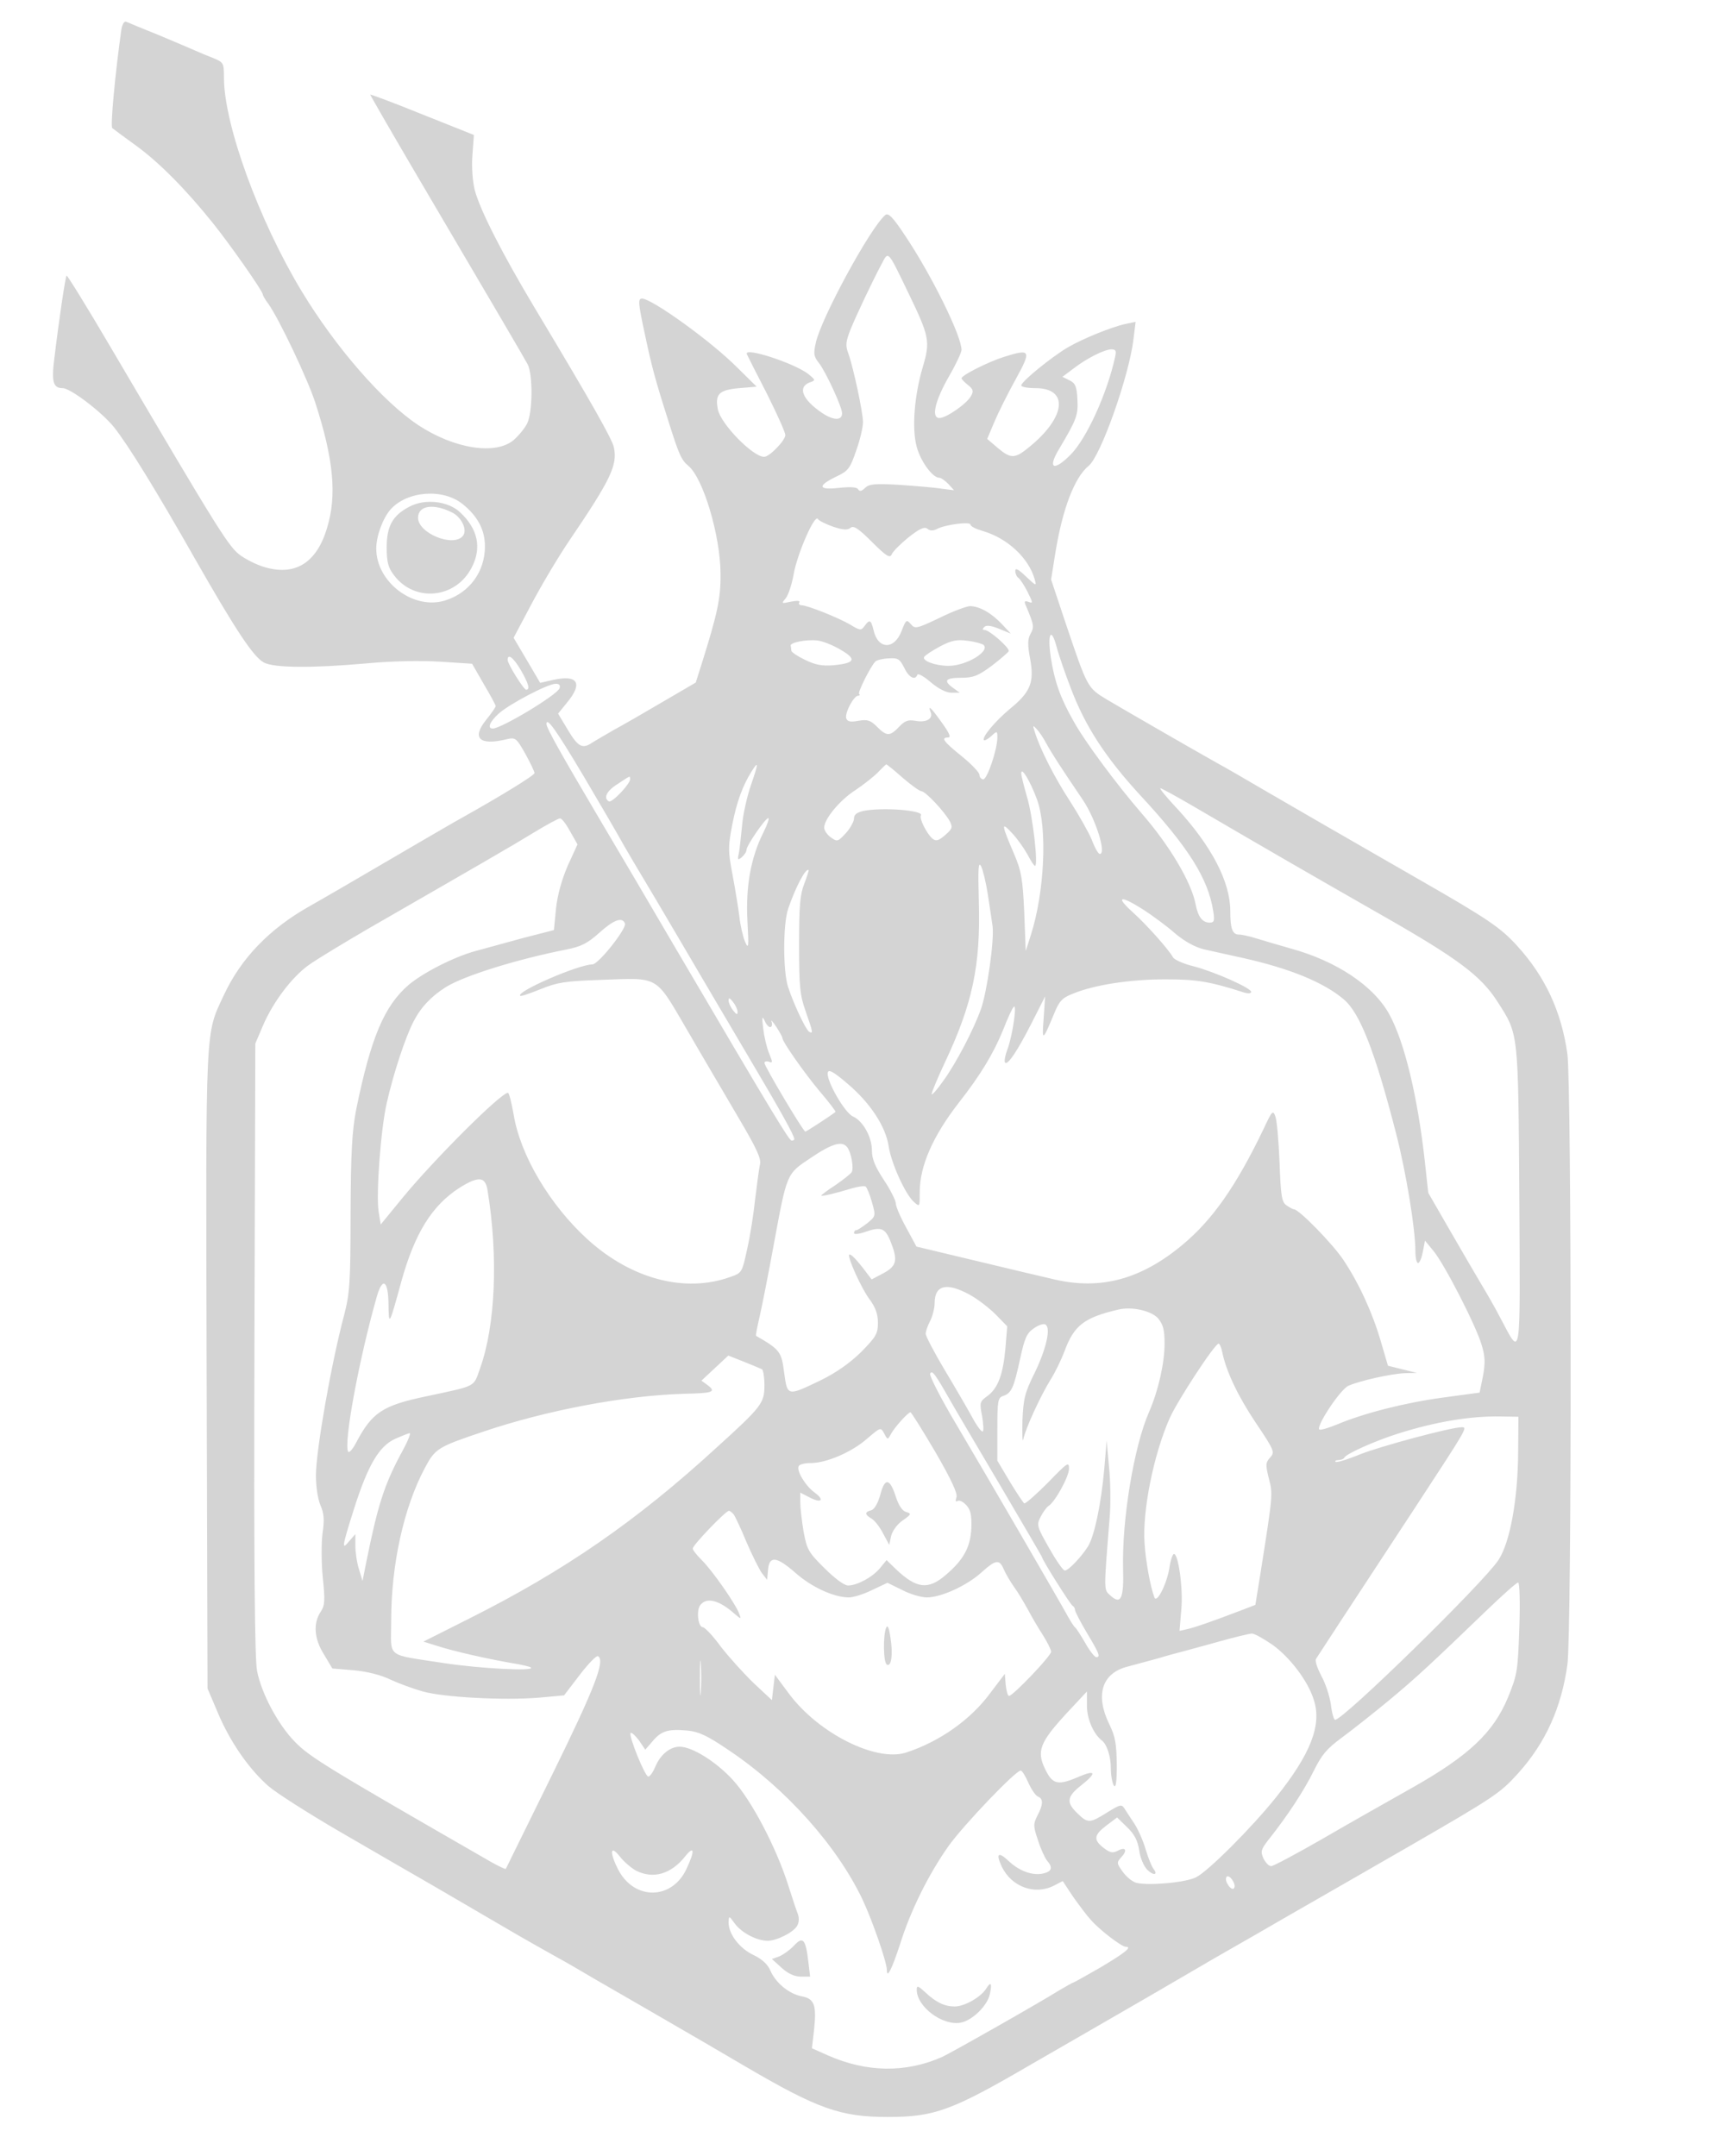 <?xml version="1.0" standalone="no"?>
<!DOCTYPE svg PUBLIC "-//W3C//DTD SVG 20010904//EN"
 "http://www.w3.org/TR/2001/REC-SVG-20010904/DTD/svg10.dtd">
<svg version="1.0" xmlns="http://www.w3.org/2000/svg"
 width="576pt" height="722pt" viewBox="0 0 576 722"
 preserveAspectRatio="xMidYMid meet">

<g transform="translate(0,722) scale(0.1,-0.1)"
fill="#d4d4d4" stroke="none">
<path d="M406 7118 c-20 -142 -37 -321 -30 -327 5 -4 41 -31 80 -59 77 -56
166 -146 256 -258 58 -72 168 -229 168 -240 0 -3 8 -18 19 -32 36 -51 130
-249 156 -328 62 -190 74 -313 40 -423 -34 -114 -104 -159 -203 -132 -25 6
-62 24 -84 39 -41 28 -69 73 -438 700 -78 133 -145 241 -147 239 -4 -4 -25
-144 -41 -277 -10 -79 -4 -100 28 -100 26 0 131 -80 172 -131 47 -59 142 -213
273 -444 133 -233 194 -326 229 -344 34 -18 160 -19 341 -3 85 8 182 10 248 6
l108 -7 39 -68 c22 -37 40 -70 40 -74 0 -3 -14 -24 -32 -46 -49 -61 -23 -87
68 -65 30 7 33 5 63 -48 17 -31 31 -60 31 -65 0 -8 -113 -77 -245 -151 -22
-12 -80 -46 -130 -75 -246 -144 -334 -195 -380 -221 -133 -75 -228 -174 -285
-296 -63 -136 -61 -80 -58 -1254 l3 -1069 34 -80 c41 -98 104 -189 170 -247
28 -24 135 -92 238 -152 103 -60 247 -143 318 -184 72 -42 182 -106 245 -143
63 -37 138 -79 165 -94 28 -15 86 -49 130 -75 44 -25 145 -84 225 -130 80 -46
205 -119 278 -162 241 -141 317 -168 474 -168 158 0 214 20 488 180 63 36 180
104 260 150 80 46 192 111 250 145 58 34 125 73 150 87 25 14 117 67 205 118
88 50 266 153 395 227 282 163 304 177 364 244 92 102 145 220 165 364 15 106
14 1938 0 2045 -20 142 -74 259 -169 363 -54 60 -102 92 -320 217 -285 164
-407 234 -520 300 -63 37 -137 80 -165 95 -75 42 -302 173 -368 212 -66 40
-65 39 -138 255 l-49 147 14 88 c24 148 64 254 112 293 41 34 136 304 150 425
l7 57 -34 -7 c-46 -10 -143 -49 -194 -79 -54 -32 -155 -114 -155 -127 0 -5 22
-9 48 -9 112 0 102 -97 -21 -197 -48 -40 -62 -40 -106 -3 l-35 30 24 57 c13
31 45 95 71 142 54 98 51 104 -38 76 -54 -17 -143 -62 -143 -72 0 -3 10 -13
21 -22 18 -14 20 -21 11 -37 -14 -26 -83 -74 -106 -74 -29 0 -14 60 34 143 22
38 40 77 40 85 0 47 -99 248 -187 380 -42 64 -58 80 -68 72 -49 -40 -215 -345
-233 -428 -8 -36 -7 -46 10 -67 23 -29 78 -148 78 -169 0 -25 -28 -25 -67 1
-65 44 -83 86 -42 102 21 7 21 8 -5 29 -47 36 -215 91 -205 66 2 -5 32 -64 67
-132 34 -68 62 -130 62 -139 0 -18 -53 -73 -71 -73 -38 0 -146 111 -155 159
-10 51 4 65 71 71 l59 5 -65 64 c-86 87 -286 231 -319 231 -14 0 -13 -15 10
-121 22 -104 33 -147 79 -291 34 -109 43 -129 66 -148 50 -41 107 -233 108
-360 1 -84 -10 -134 -64 -306 l-19 -60 -113 -66 c-61 -36 -134 -78 -162 -93
-27 -16 -59 -34 -70 -41 -34 -24 -49 -16 -83 41 l-33 55 30 37 c54 65 36 94
-46 76 l-44 -10 -44 75 -45 76 61 115 c34 64 91 160 128 214 137 202 159 249
147 308 -5 27 -74 149 -266 469 -109 182 -182 326 -200 393 -7 28 -11 76 -8
116 l5 69 -173 69 c-96 39 -174 68 -174 66 0 -2 61 -108 136 -236 303 -515
378 -643 391 -667 18 -34 17 -163 -2 -199 -8 -16 -28 -40 -45 -55 -61 -51
-199 -29 -319 50 -119 79 -276 259 -391 449 -143 237 -259 556 -260 713 0 52
-1 53 -37 68 -21 8 -47 19 -58 24 -11 5 -65 28 -120 51 -55 22 -105 43 -112
46 -7 3 -14 -8 -17 -29z m2633 -873 c74 -153 77 -167 51 -255 -28 -95 -37
-205 -20 -267 13 -48 53 -103 75 -103 7 0 20 -10 31 -21 l19 -21 -40 5 c-22 4
-85 9 -141 13 -85 5 -103 3 -117 -10 -11 -11 -18 -13 -23 -5 -4 8 -26 9 -65 5
-70 -8 -73 7 -6 39 38 18 44 27 64 85 13 36 23 79 23 96 0 33 -32 182 -49 230
-10 26 -9 39 7 80 20 49 72 159 106 223 21 40 19 43 85 -94z m695 -222 c-27
-122 -95 -271 -148 -325 -57 -58 -79 -48 -40 17 60 101 65 115 62 168 -2 42
-7 54 -26 63 l-24 12 36 27 c45 35 105 65 128 65 15 0 17 -5 12 -27z m-2185
-491 c51 -41 75 -87 75 -142 0 -84 -51 -154 -130 -180 -107 -36 -234 59 -234
173 0 42 22 101 48 131 56 62 175 71 241 18z m1241 -76 c33 -11 48 -12 58 -4
10 9 26 -1 72 -47 48 -48 60 -55 66 -42 3 9 29 35 56 57 38 30 54 37 64 29 8
-7 19 -7 31 -1 27 15 113 26 113 15 0 -6 19 -15 43 -22 81 -24 152 -90 172
-161 7 -24 5 -23 -29 9 -26 25 -36 30 -36 19 0 -9 5 -20 10 -23 6 -4 20 -25
31 -47 18 -36 19 -40 4 -34 -14 5 -16 2 -10 -11 28 -67 29 -72 16 -96 -10 -18
-10 -37 -1 -85 14 -78 1 -110 -69 -167 -49 -41 -94 -95 -86 -104 3 -2 14 4 25
14 19 18 20 17 20 -5 0 -40 -34 -140 -47 -140 -7 0 -13 7 -13 15 0 8 -27 36
-59 62 -62 50 -71 63 -46 63 11 0 4 15 -21 50 -37 52 -48 61 -37 34 8 -22 -16
-35 -52 -28 -24 4 -35 0 -54 -20 -31 -33 -42 -32 -74 0 -22 22 -32 25 -62 20
-27 -5 -37 -3 -41 8 -6 17 25 76 40 76 5 0 7 3 3 6 -5 5 36 88 54 108 4 5 24
10 44 11 33 2 38 -2 53 -31 15 -33 37 -44 44 -24 2 6 22 -5 45 -25 26 -22 52
-35 69 -35 l28 0 -22 16 c-34 24 -26 34 26 34 41 0 57 6 103 40 30 23 55 45
57 49 4 11 -65 71 -80 71 -8 0 -9 3 -2 10 7 7 23 5 50 -6 l39 -16 -30 32 c-36
38 -76 60 -107 60 -13 -1 -59 -18 -103 -40 -76 -36 -81 -37 -95 -20 -14 16
-16 15 -31 -24 -25 -64 -80 -61 -94 5 -8 33 -13 36 -30 12 -11 -15 -15 -15
-46 4 -40 24 -146 66 -165 66 -7 0 -11 5 -7 10 3 5 -8 6 -28 2 -33 -7 -33 -7
-18 11 9 11 21 47 27 82 12 67 70 201 81 184 3 -6 26 -17 51 -26z m796 -541
c48 -127 116 -232 234 -360 161 -174 226 -278 243 -387 5 -32 3 -38 -12 -38
-24 0 -39 19 -47 61 -14 74 -87 197 -180 304 -84 97 -193 244 -229 310 -45 79
-64 135 -76 213 -12 80 1 104 19 37 7 -27 29 -91 48 -140z m-771 129 c55 -32
49 -45 -24 -52 -38 -3 -60 1 -95 18 -25 12 -46 26 -46 31 0 5 -1 12 -2 16 -4
11 52 22 89 18 18 -2 53 -16 78 -31z m479 16 c22 -22 -59 -70 -117 -70 -45 0
-90 17 -82 30 4 6 27 21 53 35 38 20 56 24 92 19 25 -3 49 -10 54 -14z m-1550
-84 c26 -45 32 -66 18 -66 -8 0 -62 86 -62 100 0 23 20 7 44 -34z m130 -61
c-9 -23 -195 -135 -224 -135 -19 0 -10 23 20 50 37 33 165 100 191 100 12 0
16 -5 13 -15z m79 -292 c58 -98 115 -196 127 -218 12 -22 64 -110 115 -195 50
-85 118 -200 150 -255 32 -55 107 -181 165 -280 102 -172 150 -258 150 -270 0
-3 -4 -5 -9 -5 -8 0 -56 78 -389 645 -74 127 -192 327 -262 445 -120 203 -170
292 -170 305 0 26 33 -21 123 -172z m1551 107 c18 -33 49 -81 123 -190 43 -65
79 -180 56 -180 -5 0 -17 21 -27 48 -11 26 -44 84 -73 129 -51 78 -101 176
-118 233 -7 21 -6 22 6 9 8 -8 23 -30 33 -49z m-989 -139 c-13 -37 -27 -99
-30 -137 -4 -38 -8 -80 -11 -93 -5 -21 -3 -23 10 -12 9 8 16 18 16 25 0 14 63
106 73 106 4 0 -3 -21 -16 -47 -43 -85 -60 -183 -54 -297 5 -89 4 -97 -8 -70
-7 17 -16 55 -19 85 -4 30 -14 93 -23 140 -15 79 -15 93 -1 166 15 77 35 132
66 181 23 36 22 26 -3 -47z m508 24 c29 -25 57 -45 63 -45 13 0 77 -68 95
-101 10 -20 8 -25 -16 -46 -22 -19 -30 -21 -42 -12 -20 17 -45 68 -39 78 11
17 -128 28 -193 15 -21 -5 -31 -12 -31 -25 0 -10 -12 -32 -27 -49 -27 -29 -29
-30 -50 -15 -13 9 -23 24 -23 33 0 29 53 93 105 126 27 18 61 45 75 59 14 15
27 27 28 27 2 0 27 -20 55 -45z m450 -73 c35 -97 25 -311 -21 -454 l-17 -53
-5 130 c-5 112 -10 139 -34 195 -43 100 -44 110 -7 70 18 -19 41 -52 52 -72
11 -21 22 -38 25 -38 12 0 -8 171 -27 232 -10 35 -19 70 -19 78 0 24 30 -26
53 -88z m-1363 68 c0 -16 -61 -80 -71 -74 -19 11 -8 35 29 58 44 29 42 29 42
16z m1884 -89 c253 -148 409 -238 635 -367 256 -146 331 -203 386 -289 71
-111 69 -96 73 -655 3 -562 7 -536 -63 -405 -20 39 -50 90 -65 115 -15 25 -61
104 -102 175 l-75 130 -12 110 c-24 214 -68 396 -118 487 -52 96 -178 180
-333 222 -36 10 -85 25 -109 32 -25 8 -52 14 -62 14 -22 0 -29 20 -29 79 0 97
-62 217 -179 344 -35 37 -59 67 -55 67 4 0 53 -27 108 -59z m-2085 -85 l25
-44 -33 -72 c-20 -47 -34 -97 -39 -143 l-7 -72 -105 -27 c-58 -16 -128 -35
-157 -43 -71 -19 -177 -73 -225 -114 -81 -70 -126 -176 -175 -416 -14 -73 -18
-140 -19 -350 0 -234 -3 -268 -22 -341 -42 -158 -93 -446 -94 -534 0 -39 6
-79 15 -101 12 -27 14 -49 7 -95 -4 -32 -4 -99 1 -148 8 -76 7 -93 -7 -114
-26 -39 -22 -91 11 -143 l28 -47 72 -6 c44 -4 92 -16 122 -31 28 -13 77 -31
109 -40 72 -20 270 -30 386 -21 l87 8 52 68 c29 38 57 67 62 63 24 -15 -11
-106 -154 -397 -84 -171 -154 -313 -155 -315 -2 -2 -22 8 -46 21 -551 317
-611 353 -661 405 -55 56 -111 160 -126 236 -8 36 -11 363 -9 1077 l3 1025 26
61 c34 79 97 162 153 202 25 18 114 72 198 121 370 213 488 281 558 324 41 25
80 46 85 46 6 1 21 -19 34 -43z m1399 -211 c6 -38 13 -87 16 -107 6 -46 -18
-218 -39 -278 -25 -69 -82 -179 -126 -240 -21 -30 -39 -50 -39 -44 0 6 20 54
44 105 93 197 120 326 114 537 -3 115 -2 139 8 120 6 -13 16 -54 22 -93z
m-615 34 c-14 -35 -17 -76 -17 -204 0 -140 3 -168 22 -222 25 -71 26 -77 11
-68 -11 8 -50 89 -70 150 -17 52 -17 208 0 260 24 71 59 139 69 131 1 -2 -6
-23 -15 -47z m1135 -85 c31 -20 80 -56 107 -80 32 -27 67 -46 95 -53 25 -6 86
-19 135 -30 155 -35 268 -81 335 -138 54 -45 105 -175 176 -452 33 -129 64
-317 64 -393 0 -21 4 -38 9 -38 5 0 12 17 16 38 l7 37 28 -34 c37 -44 144
-253 162 -316 12 -39 12 -62 4 -105 l-11 -54 -125 -17 c-125 -17 -263 -52
-353 -90 -27 -11 -53 -19 -58 -17 -16 5 68 134 97 147 39 17 142 40 189 42
l40 1 -49 12 -48 12 -24 82 c-28 96 -73 194 -125 272 -35 53 -149 170 -166
170 -4 0 -16 7 -26 14 -15 11 -18 34 -22 144 -3 71 -9 140 -14 153 -8 22 -11
19 -39 -41 -92 -192 -172 -306 -272 -389 -139 -116 -274 -152 -429 -116 -73
17 -120 28 -324 77 l-138 33 -34 63 c-19 34 -35 71 -35 81 0 10 -18 46 -40 79
-29 44 -40 70 -40 98 0 46 -30 100 -64 115 -28 13 -89 120 -84 146 2 13 18 5
68 -38 75 -64 126 -142 136 -208 8 -55 55 -160 84 -186 20 -18 20 -18 20 32 0
88 44 188 131 300 73 93 116 165 148 243 15 39 31 74 36 78 11 11 -3 -90 -20
-139 -9 -23 -13 -45 -9 -48 9 -9 41 39 89 133 l45 89 -5 -74 c-6 -78 -4 -78
35 16 17 42 27 53 63 67 73 30 192 48 309 48 106 0 149 -7 267 -45 12 -3 21
-2 21 3 0 13 -124 68 -194 86 -33 8 -64 22 -68 30 -15 27 -89 110 -137 153
-57 52 -39 55 37 7z m-1735 -47 c6 -17 -89 -137 -109 -137 -46 0 -256 -91
-242 -105 2 -3 33 8 68 22 56 23 83 27 197 31 206 7 184 20 299 -176 53 -92
131 -223 171 -292 57 -97 73 -131 68 -150 -3 -14 -10 -65 -16 -115 -5 -49 -17
-126 -27 -169 -17 -78 -17 -79 -57 -93 -151 -54 -330 -7 -476 125 -127 115
-227 283 -249 420 -7 39 -15 72 -19 72 -24 0 -249 -225 -354 -353 l-72 -88 -7
43 c-9 58 7 276 27 363 22 98 62 220 90 274 24 47 59 84 108 115 61 38 237 93
404 126 50 10 71 21 110 56 49 44 77 54 86 31z m377 -296 c0 -11 -4 -9 -15 5
-8 10 -15 25 -15 33 0 11 4 9 15 -5 8 -10 15 -25 15 -33z m109 -51 c6 0 8 8 5
18 -4 9 3 2 15 -16 12 -18 21 -35 21 -38 0 -13 74 -118 125 -179 31 -36 55
-68 53 -69 -19 -15 -98 -66 -101 -66 -7 0 -137 219 -137 230 0 5 7 7 15 4 13
-5 13 -2 1 27 -8 19 -17 57 -20 84 -5 37 -4 44 4 28 5 -13 14 -23 19 -23z
m258 -402 c14 -18 23 -72 15 -84 -4 -6 -28 -25 -54 -43 -27 -17 -48 -34 -48
-35 0 -4 43 6 103 24 20 6 41 9 46 6 4 -3 14 -27 21 -52 13 -47 13 -47 -16
-71 -16 -12 -32 -23 -36 -23 -5 0 -8 -4 -8 -10 0 -5 18 -3 40 5 52 18 66 12
85 -40 22 -57 17 -76 -28 -100 l-38 -20 -19 25 c-30 40 -51 62 -56 58 -7 -8
42 -116 69 -151 19 -26 27 -48 27 -77 0 -37 -6 -47 -57 -99 -38 -37 -84 -69
-133 -93 -114 -55 -113 -55 -124 25 -9 70 -14 77 -94 123 -2 1 4 30 12 65 8
35 29 141 46 234 46 249 43 242 125 297 71 48 105 58 122 36z m-1204 -146 c36
-222 26 -451 -25 -594 -23 -65 -10 -58 -178 -94 -149 -31 -184 -54 -238 -157
-11 -21 -23 -34 -26 -29 -16 27 36 309 96 520 19 66 38 54 39 -25 1 -76 2 -75
43 75 45 162 103 255 195 314 64 40 87 38 94 -10z m1614 -348 c26 -14 65 -44
87 -66 l39 -40 -6 -74 c-8 -88 -25 -134 -61 -160 -25 -18 -26 -22 -17 -67 4
-26 6 -49 2 -51 -4 -3 -20 19 -35 47 -16 29 -57 100 -92 158 -35 59 -64 114
-64 122 0 8 7 28 15 43 8 16 15 43 15 60 0 60 40 70 117 28z m631 -79 c17 -21
22 -38 22 -85 0 -65 -21 -158 -52 -229 -51 -116 -91 -362 -87 -524 3 -100 -7
-123 -42 -91 -23 21 -23 9 -3 261 4 45 3 121 -2 170 l-8 88 -8 -95 c-10 -114
-33 -226 -55 -260 -23 -36 -65 -80 -77 -80 -6 0 -30 35 -53 76 -41 72 -42 77
-28 104 8 16 20 32 26 36 22 13 69 99 69 125 0 25 -5 21 -71 -47 -40 -40 -75
-71 -79 -69 -4 3 -26 36 -49 74 l-41 69 0 106 c0 96 2 105 20 111 27 9 35 26
56 123 15 69 22 87 46 103 15 11 33 17 39 13 19 -11 3 -81 -36 -162 -33 -66
-38 -87 -41 -161 -1 -47 0 -75 3 -61 7 35 57 144 91 199 16 25 37 69 47 96 32
86 65 112 180 139 46 11 110 -4 133 -29z m215 -113 c13 -64 52 -147 113 -238
62 -92 64 -98 47 -116 -15 -17 -15 -24 -4 -69 14 -53 14 -53 -28 -319 l-17
-105 -44 -17 c-105 -40 -157 -58 -183 -64 l-27 -6 6 71 c7 71 -11 195 -26 186
-4 -3 -11 -24 -14 -47 -9 -54 -42 -119 -50 -98 -13 33 -29 119 -33 180 -8 108
30 298 84 420 25 57 151 250 164 250 3 0 9 -12 12 -28z m-1541 -58 c4 -3 8
-27 8 -53 0 -60 -8 -71 -159 -208 -269 -247 -511 -414 -830 -574 l-153 -77 48
-15 c56 -18 163 -42 248 -57 33 -5 62 -12 64 -15 13 -13 -173 -3 -291 15 -199
31 -177 14 -177 141 0 189 42 380 113 513 34 64 43 70 192 120 215 73 476 122
675 128 97 2 109 6 81 28 l-22 16 45 42 45 42 53 -21 c28 -11 56 -23 60 -25z
m630 -104 c14 -25 89 -152 167 -284 77 -131 141 -240 141 -242 0 -8 95 -159
102 -162 4 -2 8 -8 8 -14 0 -5 18 -40 40 -77 42 -70 46 -81 31 -81 -5 0 -22
21 -37 48 -15 26 -30 49 -34 52 -4 3 -14 19 -23 35 -25 46 -271 470 -376 647
-51 86 -90 162 -86 168 7 12 17 -2 67 -90z m-49 -174 c53 -92 75 -139 70 -151
-4 -12 -3 -16 4 -12 6 4 19 -3 29 -14 15 -16 18 -34 17 -76 -3 -65 -26 -107
-86 -158 -58 -50 -97 -46 -165 18 l-33 32 -22 -27 c-25 -30 -76 -58 -107 -58
-13 0 -45 24 -79 58 -54 53 -59 63 -70 123 -6 36 -11 80 -11 98 l0 32 31 -16
c40 -21 52 -9 16 17 -31 23 -61 74 -52 88 3 6 21 10 40 10 53 0 138 37 188 81
46 39 46 40 58 18 11 -21 12 -22 22 -3 11 22 58 74 66 74 3 0 41 -61 84 -134z
m1951 -1 c-1 -156 -27 -301 -66 -360 -52 -78 -519 -535 -547 -535 -4 0 -11 23
-14 51 -4 28 -18 71 -32 96 -13 25 -22 50 -18 57 7 11 125 192 338 516 170
260 170 260 150 260 -35 0 -270 -63 -341 -91 -41 -17 -78 -28 -81 -25 -4 3 1
6 9 6 9 0 18 4 20 8 4 12 102 56 178 80 125 40 245 60 345 58 l60 -1 -1 -120z
m-3743 -7 c-55 -104 -76 -170 -114 -358 l-13 -65 -12 40 c-7 22 -12 57 -12 79
l0 38 -20 -23 c-27 -33 -25 -21 15 106 47 148 84 211 138 236 23 10 45 19 49
19 5 0 -9 -33 -31 -72z m1116 -200 c5 -7 25 -49 43 -93 19 -44 42 -90 51 -103
l18 -23 3 33 c4 48 28 46 91 -9 55 -49 130 -83 180 -83 15 0 50 11 78 25 l51
24 49 -24 c26 -14 64 -25 83 -25 48 0 135 40 183 84 48 43 60 45 75 9 7 -16
22 -41 34 -58 12 -16 32 -50 46 -75 13 -25 36 -64 51 -87 15 -24 27 -48 27
-55 0 -14 -128 -148 -141 -148 -4 0 -9 17 -11 37 l-3 37 -47 -62 c-67 -92
-173 -166 -285 -202 -100 -31 -290 64 -389 195 l-49 66 -5 -42 -5 -43 -61 57
c-33 32 -83 87 -110 122 -26 36 -54 65 -60 65 -16 0 -23 55 -9 74 21 28 63 17
114 -28 22 -19 24 -20 17 -2 -11 33 -93 149 -125 180 -17 17 -31 34 -31 40 0
11 110 126 121 126 4 0 11 -6 16 -12z m2631 -380 c-5 -145 -7 -157 -38 -233
-49 -118 -131 -195 -320 -302 -80 -45 -216 -122 -302 -172 -87 -50 -164 -91
-171 -91 -8 0 -19 12 -26 26 -10 23 -8 30 16 61 66 83 121 168 152 231 27 55
44 75 94 112 34 25 105 81 157 124 94 78 143 124 330 304 52 50 99 92 104 92
5 0 7 -67 4 -152z m-826 -57 c59 -43 119 -122 138 -185 27 -84 -11 -181 -128
-327 -81 -101 -225 -245 -266 -266 -34 -18 -159 -29 -200 -19 -13 3 -34 20
-46 37 -21 29 -21 31 -4 50 21 23 13 35 -14 20 -16 -8 -25 -6 -46 10 -35 27
-33 43 9 75 l36 27 33 -32 c25 -24 36 -45 41 -78 3 -24 15 -53 27 -65 21 -21
38 -18 20 4 -5 7 -17 36 -25 63 -8 28 -25 67 -38 87 -13 19 -28 43 -34 52 -9
14 -15 12 -57 -14 -59 -37 -65 -37 -100 -3 -38 36 -35 56 12 93 53 42 51 54
-6 30 -71 -31 -89 -27 -114 25 -29 60 -18 89 70 185 l70 75 0 -48 c0 -44 22
-95 51 -117 16 -13 29 -53 29 -92 0 -24 5 -50 10 -58 7 -10 10 12 10 70 -1 70
-5 94 -25 135 -48 98 -25 171 60 193 22 6 67 18 100 27 33 10 74 21 90 25 17
5 71 19 120 33 50 14 97 25 106 26 9 1 40 -17 71 -38z m-1915 -158 c-2 -27 -3
-5 -3 47 0 52 1 74 3 48 2 -27 2 -69 0 -95z m94 -195 c191 -128 363 -321 448
-501 34 -73 81 -209 81 -235 0 -31 17 4 44 86 35 113 97 237 163 330 51 71
224 252 241 252 5 0 16 -18 26 -41 10 -22 24 -43 32 -46 18 -7 18 -27 -2 -64
-14 -28 -14 -35 2 -82 9 -29 23 -59 30 -68 21 -24 17 -37 -14 -44 -36 -7 -79
9 -114 42 -35 33 -44 26 -23 -19 33 -68 111 -96 175 -63 l29 15 35 -53 c20
-28 46 -63 59 -77 31 -35 103 -90 117 -90 23 0 -2 -20 -86 -70 -47 -27 -88
-50 -90 -50 -2 0 -21 -11 -42 -23 -65 -41 -366 -212 -397 -226 -121 -54 -253
-52 -382 5 l-54 24 7 60 c9 84 2 106 -41 114 -43 8 -88 46 -105 86 -9 21 -27
38 -56 52 -47 22 -84 70 -84 109 1 24 1 24 22 -5 23 -30 73 -56 109 -56 30 0
88 29 99 51 6 11 7 27 1 41 -5 13 -19 55 -31 93 -40 127 -124 287 -186 354
-56 61 -136 111 -178 111 -32 0 -64 -26 -81 -66 -8 -19 -18 -34 -24 -34 -11 0
-67 138 -59 146 3 3 16 -9 28 -25 l21 -31 25 29 c29 34 51 41 117 35 38 -4 66
-17 138 -66z m-311 -403 c57 -29 117 -12 164 47 31 39 34 21 6 -39 -48 -107
-176 -109 -230 -4 -30 59 -26 84 6 43 14 -18 39 -39 54 -47z m2003 -58 c-3 -6
-11 -3 -19 8 -7 10 -11 22 -7 28 3 6 11 3 19 -8 7 -10 11 -22 7 -28z"/>
<path d="M1371 5523 c-56 -29 -76 -65 -76 -136 0 -50 5 -68 24 -93 69 -93 208
-79 261 26 34 66 20 129 -39 184 -40 38 -118 47 -170 19z m146 -21 c30 -17 49
-58 33 -77 -32 -39 -150 9 -150 61 0 42 54 49 117 16z"/>
<path d="M2948 2214 c-8 -29 -20 -49 -30 -52 -23 -6 -23 -14 2 -29 11 -7 28
-30 38 -50 l20 -37 6 29 c4 17 20 40 39 53 29 20 30 23 12 28 -13 3 -25 21
-35 51 -20 63 -37 65 -52 7z"/>
<path d="M2967 1767 c-10 -27 -9 -115 3 -122 15 -9 21 35 12 90 -5 36 -10 45
-15 32z"/>
<path d="M2659 704 c-13 -14 -35 -30 -49 -36 l-25 -9 33 -30 c21 -19 43 -29
64 -29 l31 0 -6 50 c-9 76 -18 86 -48 54z"/>
<path d="M3302 559 c-18 -28 -72 -59 -105 -59 -34 0 -63 14 -99 48 -24 22 -28
23 -28 8 0 -57 87 -122 148 -110 39 8 89 57 97 96 8 37 3 43 -13 17z"/>
</g>
</svg>
